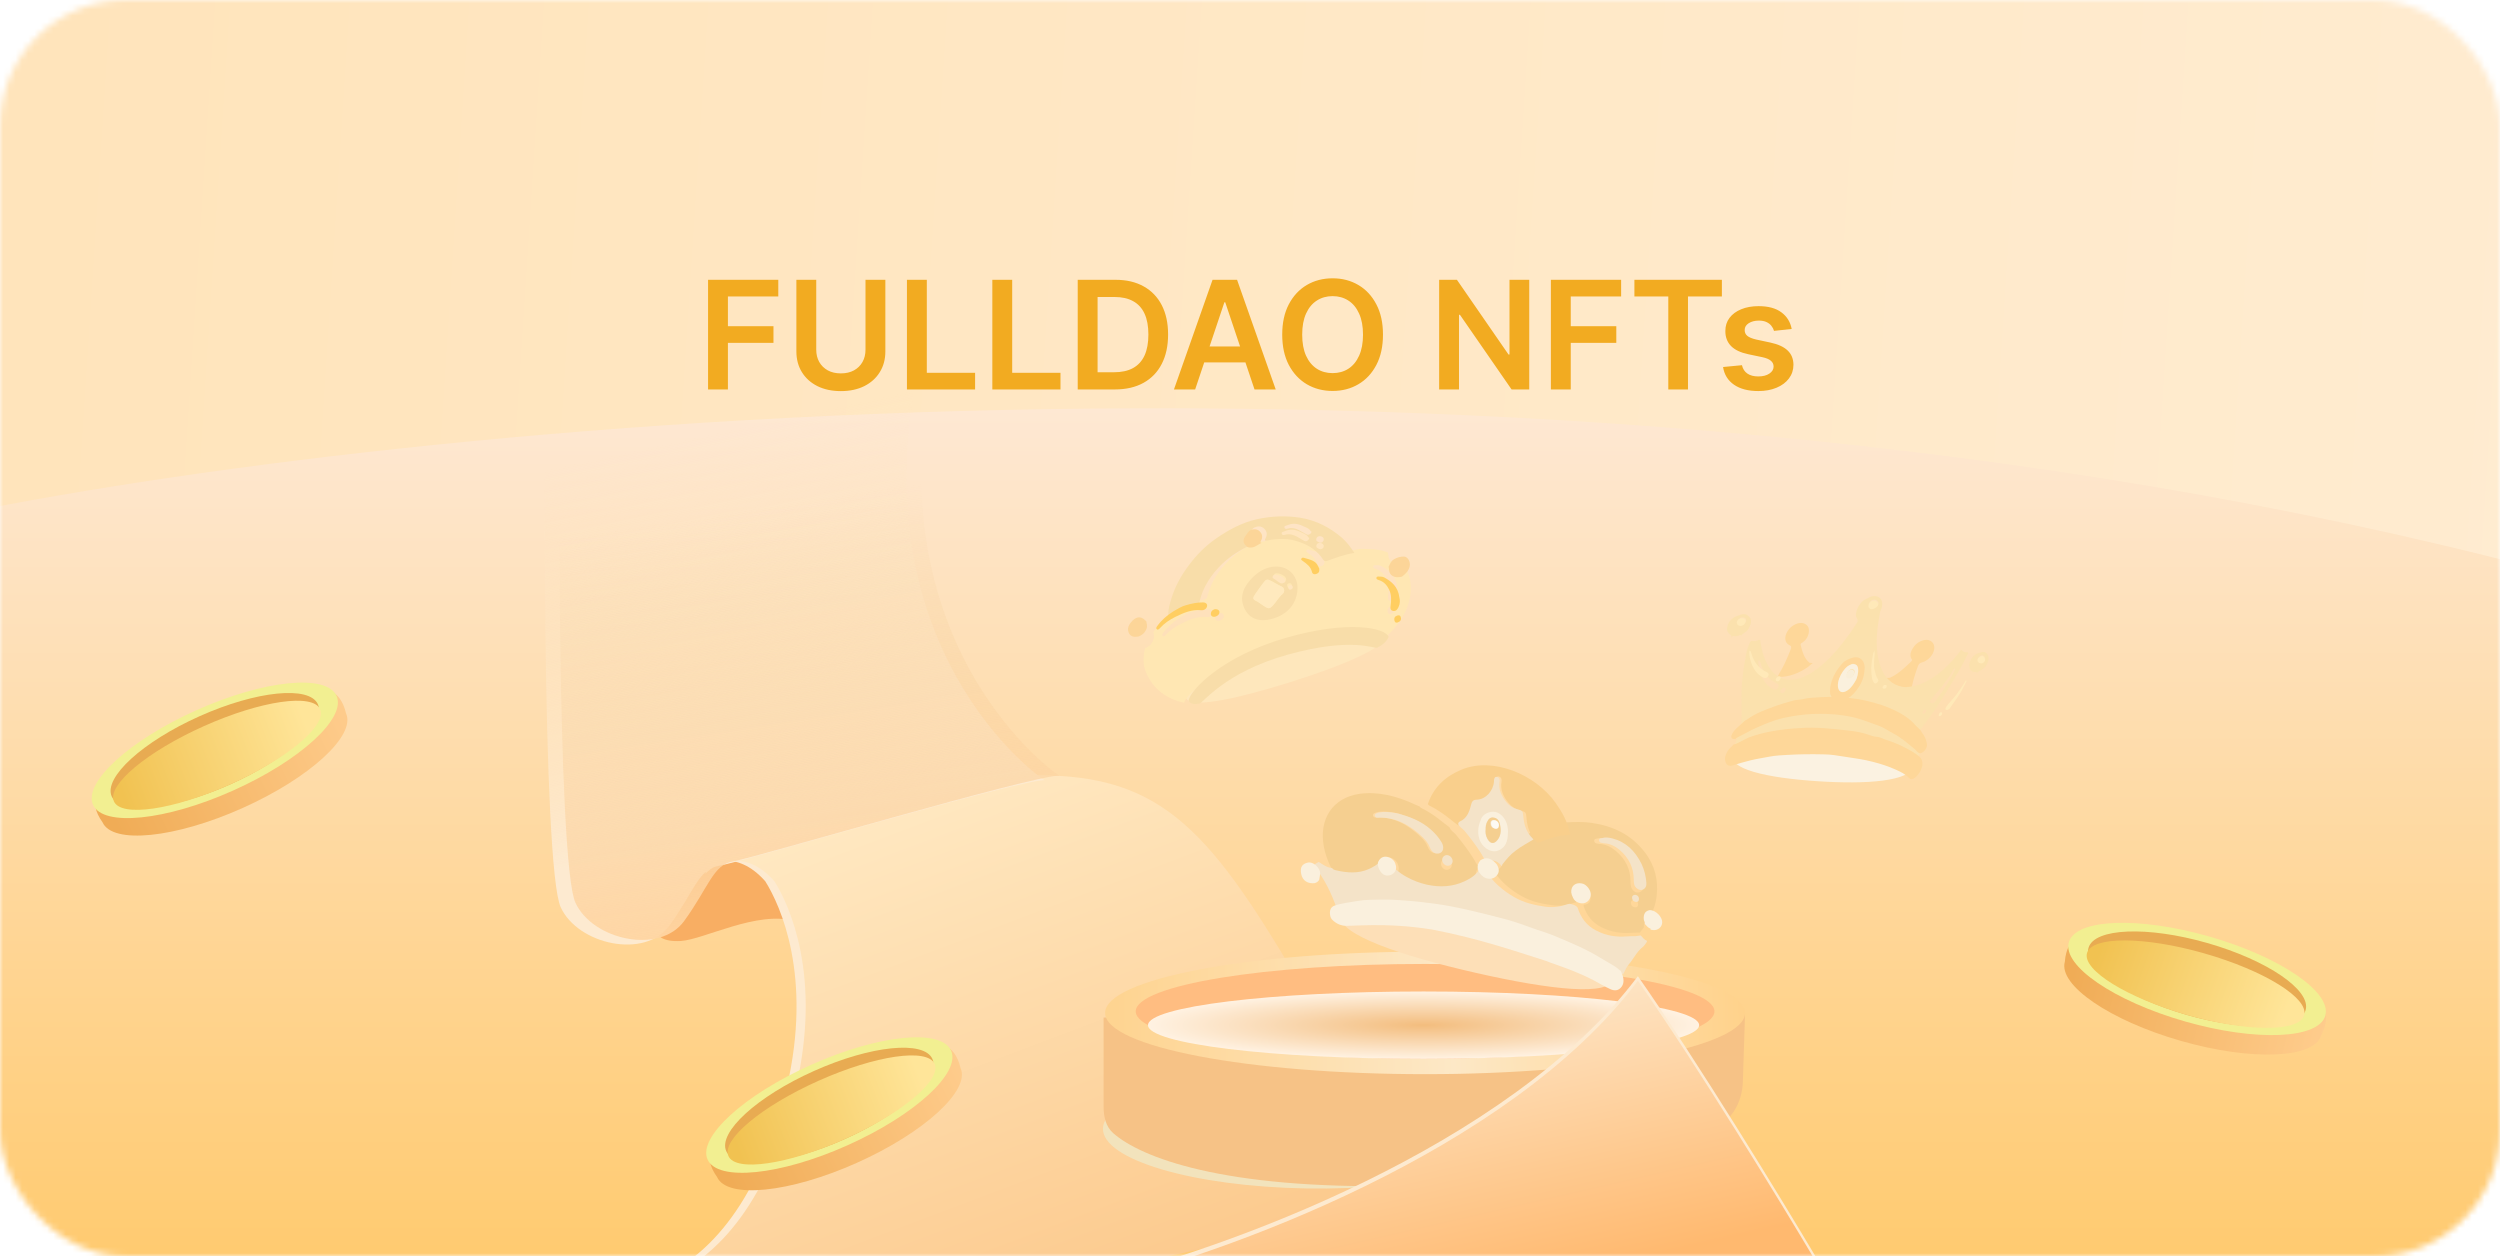 <svg width="398" height="200" viewBox="0 0 398 200" fill="none" xmlns="http://www.w3.org/2000/svg">
<mask id="mask0_5106_17573" style="mask-type:alpha" maskUnits="userSpaceOnUse" x="0" y="0" width="398" height="200">
<rect x="1" y="1" width="396" height="198" rx="19" fill="#D9D9D9" stroke="#ECECEC" stroke-width="2"/>
</mask>
<g mask="url(#mask0_5106_17573)">
<rect x="-5" y="-3" width="426" height="163" fill="url(#paint0_linear_5106_17573)"/>
<g filter="url(#filter0_f_5106_17573)">
<path d="M419.708 94.925C258.693 47.985 68.813 66.576 -6 81.739V207H419.708C419.928 206.561 420.237 183.53 419.708 94.925Z" fill="url(#paint1_linear_5106_17573)"/>
</g>
<path d="M108.423 149.802C105.498 149.997 104.605 148.908 104.523 148.34C104.93 147.202 107.009 143.27 112.079 136.641C122.315 134.447 125.24 143.221 126.459 146.633C120.609 144.927 112.079 149.558 108.423 149.802Z" fill="#F8AE63"/>
<path d="M121.83 140.297C117.151 135.032 112.569 137.291 110.863 139.078V137.615C116.468 135.991 134.455 130.889 161.558 123.479C182.762 122.748 190.561 131.279 204.941 155.651C221.514 180.755 246.13 168.569 258.56 158.088C219.32 212.927 123.78 204.64 104.77 203.421C112.812 200.253 121.099 190.991 125.242 173.199C129.386 155.407 124.268 144.196 121.83 140.297Z" fill="#FDEAD0"/>
<path d="M123.291 140.297C118.612 135.032 114.03 137.291 112.324 139.078V137.615C117.929 135.991 135.916 130.889 163.018 123.479C184.223 122.748 192.022 131.279 206.402 155.651C222.975 180.755 247.591 168.569 260.021 158.088C220.781 212.927 125.241 204.64 106.23 203.421C114.273 200.253 122.56 190.991 126.703 173.199C130.847 155.407 125.729 144.196 123.291 140.297Z" fill="url(#paint2_linear_5106_17573)"/>
<path d="M89.267 144.44C86.343 138.103 86.343 67.098 87.317 45.731H149.711C132.407 96.67 161.897 121.286 166.285 124.211C161.897 124.211 117.539 137.372 114.371 137.859C111.203 138.347 110.471 142.003 106.572 147.364C102.672 152.726 92.015 150.394 89.267 144.44Z" fill="url(#paint3_linear_5106_17573)"/>
<path d="M91.607 143.709C88.683 137.372 88.682 66.367 89.657 45H152.051C134.747 95.939 164.237 120.555 168.624 123.48C164.237 123.48 119.879 136.641 116.711 137.128C113.542 137.616 112.811 141.272 108.912 146.634C105.012 151.995 94.355 149.663 91.607 143.709Z" fill="url(#paint4_linear_5106_17573)"/>
<g filter="url(#filter1_f_5106_17573)">
<ellipse cx="208.108" cy="180.219" rx="32.523" ry="8.983" transform="rotate(0.97 208.108 180.219)" fill="#F2E3BC"/>
</g>
<path d="M175.691 176.156V161.988L277.812 161.257L277.466 172.177C277.376 175.001 276.138 177.72 273.709 179.161C267.136 183.059 253.133 188.21 222.974 188.798C194.641 189.35 181.619 184.267 177.219 180.394C176.032 179.35 175.691 177.737 175.691 176.156Z" fill="#F6C286"/>
<ellipse cx="226.872" cy="161.257" rx="50.939" ry="9.749" fill="url(#paint5_linear_5106_17573)"/>
<ellipse cx="226.873" cy="161.014" rx="46.064" ry="7.555" fill="#FFBD81"/>
<g filter="url(#filter2_f_5106_17573)">
<ellipse cx="226.632" cy="163.207" rx="43.871" ry="5.362" fill="url(#paint6_radial_5106_17573)"/>
</g>
<path d="M152.925 170.039C154.51 173.583 147.115 180.337 136.409 185.125C125.703 189.912 115.739 190.919 114.154 187.375C109.335 180.682 119.963 177.076 130.67 172.289C141.376 167.502 151.011 161.914 152.925 170.039Z" fill="url(#paint7_linear_5106_17573)"/>
<ellipse cx="132.029" cy="175.924" rx="21.235" ry="7.03" transform="rotate(-24.091 132.029 175.924)" fill="#F2EF91"/>
<ellipse cx="132.028" cy="175.925" rx="17.977" ry="5.952" transform="rotate(-24.091 132.028 175.925)" fill="#E8AB52"/>
<ellipse cx="132.38" cy="176.71" rx="17.977" ry="5.091" transform="rotate(-24.091 132.38 176.71)" fill="url(#paint8_linear_5106_17573)"/>
<path d="M369.551 164.801C368.482 168.533 358.475 168.941 347.201 165.711C335.927 162.481 327.654 156.837 328.723 153.104C329.345 144.88 339.799 148.964 351.073 152.194C362.348 155.424 373.317 157.352 369.551 164.801Z" fill="url(#paint9_linear_5106_17573)"/>
<ellipse cx="349.775" cy="155.851" rx="21.235" ry="7.03" transform="rotate(15.986 349.775 155.851)" fill="#F2EF91"/>
<ellipse cx="349.772" cy="155.851" rx="17.977" ry="5.952" transform="rotate(15.986 349.772 155.851)" fill="#E8AB52"/>
<ellipse cx="349.536" cy="156.677" rx="17.977" ry="5.091" transform="rotate(15.986 349.536 156.677)" fill="url(#paint10_linear_5106_17573)"/>
<path d="M55.093 113.571C56.678 117.116 49.283 123.87 38.577 128.657C27.871 133.445 17.907 134.452 16.322 130.907C11.502 124.214 22.131 120.609 32.838 115.821C43.544 111.034 53.179 105.447 55.093 113.571Z" fill="url(#paint11_linear_5106_17573)"/>
<ellipse cx="34.197" cy="119.457" rx="21.235" ry="7.03" transform="rotate(-24.091 34.197 119.457)" fill="#F2EF91"/>
<ellipse cx="34.196" cy="119.457" rx="17.977" ry="5.952" transform="rotate(-24.091 34.196 119.457)" fill="#E8AB52"/>
<ellipse cx="34.548" cy="120.243" rx="17.977" ry="5.091" transform="rotate(-24.091 34.548 120.243)" fill="url(#paint12_linear_5106_17573)"/>
<path d="M260.751 155.408C240.278 182.705 194.376 199.116 173.984 203.909L289.023 200.009C283.58 190.829 270.305 169.056 260.751 155.408Z" fill="#FDEAD0"/>
<path d="M260.751 156.139C240.278 183.436 194.376 199.847 173.984 204.64L289.023 200.741C283.58 191.56 270.305 169.788 260.751 156.139Z" fill="url(#paint13_linear_5106_17573)"/>
<path d="M304.795 121.915C304.043 124.392 297.247 124.899 289.244 124.362C281.241 123.825 275.017 122.445 275.769 119.968C276.52 117.491 283.639 115.923 291.642 116.46C299.645 116.997 305.537 119.468 304.795 121.915Z" fill="#FBF2E1"/>
<path d="M304.22 110.295C304.137 110.468 304.041 110.464 303.907 110.458C302.432 110.354 301.323 109.737 300.616 108.608C300.52 108.45 300.457 108.096 300.295 107.958C300.489 107.856 300.812 107.979 300.975 107.853C302.221 107.267 303.269 106.276 304.305 105.264C304.403 105.158 304.454 105.072 304.372 104.98C304.005 104.504 304.086 103.869 304.543 103.162C305.008 102.434 305.639 102.042 306.353 101.895C307.302 101.693 308.043 102.361 307.934 103.28C307.829 104.243 306.997 105.176 305.958 105.463C305.574 105.558 305.436 105.772 305.315 106.097C304.827 107.462 304.404 108.808 304.238 110.142C304.241 110.186 304.225 110.23 304.22 110.295Z" fill="#FED799"/>
<path d="M283.071 107.576C283.026 107.75 283.122 107.754 283.255 107.759C284.743 107.776 286.279 107.246 287.79 106.209C287.999 106.063 288.319 105.725 288.577 105.603C288.465 105.489 288.061 105.582 287.995 105.448C287.216 104.778 286.925 103.733 286.661 102.667C286.644 102.556 286.657 102.469 286.804 102.387C287.508 101.954 287.895 101.333 287.969 100.61C288.052 99.866 287.727 99.435 287.142 99.236C286.37 98.962 285.162 99.55 284.595 100.45C283.992 101.392 284.116 102.365 284.912 102.727C285.216 102.85 285.193 103.068 285.072 103.393C284.546 104.757 283.971 106.096 283.155 107.403C283.112 107.467 283.095 107.511 283.071 107.576Z" fill="#FED799"/>
<path d="M299.499 96.347C299.365 97.133 299.232 97.919 299.098 98.705C298.644 101.333 298.623 103.759 299.314 105.92C299.434 106.297 299.753 107.005 299.859 107.184C300.635 108.457 301.744 109.276 303.357 109.4C303.482 109.406 304.391 109.299 304.74 109.217C307.483 108.501 309.747 106.576 311.76 104.044C311.914 103.853 312.097 103.639 312.197 103.42C312.431 103.654 312.687 103.889 313.111 103.834C313.266 103.816 313.403 103.847 313.295 104.09C312.448 105.858 311.439 107.545 310.421 109.256C309.047 111.545 307.586 113.78 305.909 115.906C305.21 116.79 304.485 117.623 303.753 118.481C303.659 118.328 303.586 118.176 303.441 118.046C303.177 117.835 302.883 117.648 302.657 117.39C302.018 116.742 301.226 116.284 300.408 115.9C299.568 115.514 298.682 115.201 297.778 114.937C296.916 114.674 296.007 114.483 295.101 114.342C294.067 114.146 292.968 114.071 291.889 113.996C290.778 113.895 287.051 114.094 286.396 114.262C285.699 114.428 285.009 114.396 284.316 114.612C283.437 114.868 282.585 115.052 281.71 115.358C280.347 115.84 278.165 116.829 276.826 117.658C277.574 116.108 277.111 111.357 277.311 108.965C277.419 107.657 277.548 106.351 277.84 105.003C277.958 104.142 278.126 103.258 278.546 102.386C278.663 102.119 278.799 101.977 279.053 102.038C279.286 102.098 279.534 102.06 279.828 101.95C279.959 101.882 280.191 101.769 280.238 101.994C280.471 103.713 280.932 105.269 281.842 106.525C282.706 107.728 283.939 108.38 285.644 108.186C286.915 108.022 288.159 107.336 289.378 106.427C291.347 104.909 292.915 103.025 294.36 101.012C295.378 99.598 296.308 98.13 297.11 96.608C297.166 96.511 297.243 96.416 297.319 96.32C297.428 96.078 297.498 95.883 297.78 96.044C298.17 96.26 298.666 96.358 299.243 96.112C299.546 95.977 299.544 96.101 299.499 96.347ZM279.985 105.127C279.95 105.224 279.923 105.297 279.927 105.347C279.986 106.662 280.363 107.744 281.019 108.641C281.33 109.076 281.76 109.418 282.237 109.688C282.453 109.797 282.743 109.934 283.038 109.526C283.304 109.143 283.123 108.936 282.874 108.801C282.592 108.639 282.301 108.502 282.048 108.317C281.18 107.658 280.617 106.74 280.287 105.586C280.214 105.434 280.209 105.211 279.985 105.127ZM307.564 111.947C307.898 111.962 308.108 111.675 308.296 111.386C308.956 110.377 309.715 109.446 310.309 108.384C310.614 107.829 310.908 107.248 311.201 106.668C311.257 106.571 311.28 106.448 311.205 106.42C311.109 106.391 311.045 106.512 310.998 106.584C310.8 106.897 310.615 107.235 310.418 107.547C309.793 108.46 309.189 109.373 308.411 110.178C308.071 110.534 307.755 110.94 307.46 111.348C307.192 111.682 307.25 111.932 307.564 111.947ZM284.233 109.928C284.32 109.685 284.265 109.484 284.035 109.473C283.826 109.464 283.589 109.651 283.48 109.894C283.372 110.136 283.448 110.338 283.699 110.349C283.92 110.384 284.107 110.22 284.233 109.928ZM306.636 113.291C306.714 113.071 306.674 112.946 306.486 112.937C306.277 112.927 306.186 113.121 306.134 113.267C306.081 113.414 306.003 113.633 306.241 113.619C306.43 113.628 306.566 113.485 306.636 113.291Z" fill="#FBE1AD"/>
<path d="M275.66 120.101C276.093 118.909 276.54 117.748 276.751 116.542C276.814 116.487 276.885 116.402 276.947 116.347C278.386 115.578 279.837 114.84 281.311 114.253C282.397 113.818 283.487 113.443 284.533 113.214C285.285 113.055 286.05 112.927 286.785 112.827C288.351 112.602 289.854 112.582 291.34 112.62C293.204 112.683 295.005 112.95 296.725 113.479C297.677 113.78 298.61 114.139 299.553 114.468C300.349 114.759 301.015 115.249 301.762 115.625C303.015 116.273 304.045 117.204 305.147 118.05C305.418 118.276 305.609 118.616 306 118.671C305.553 119.683 305.374 120.713 305.158 121.711C305.109 121.797 305.131 121.947 305.002 121.849C304.19 121.171 303.238 120.722 302.31 120.274C301.381 119.826 300.394 119.493 299.398 119.19C299.047 119.077 298.731 118.848 298.322 118.851C297.712 118.841 297.175 118.597 296.632 118.443C295.716 118.174 294.765 118.023 293.795 117.929C291.242 117.672 288.698 117.386 286.024 117.597C285.353 117.643 284.659 117.686 283.978 117.761C283.11 117.852 282.247 118.004 281.361 118.154C280.302 118.353 279.216 118.638 278.148 119.015C277.307 119.316 276.478 119.946 275.66 120.101Z" fill="#FBE1AD"/>
<path d="M275.973 118.53C276.81 118.338 277.637 117.703 278.465 117.384C279.545 116.989 280.643 116.691 281.714 116.485C282.587 116.328 283.483 116.173 284.361 116.08C285.05 116.004 285.752 115.961 286.432 115.916C289.16 115.707 291.737 116.024 294.3 116.309C295.259 116.411 296.246 116.58 297.174 116.87C297.724 117.037 298.27 117.299 298.887 117.313C299.292 117.343 299.599 117.556 299.977 117.679C300.987 118.007 301.987 118.366 302.93 118.847C303.872 119.329 304.837 119.812 305.663 120.538C305.807 120.675 306.29 121.313 305.914 122.298C305.732 123.013 304.641 124.483 303.959 123.895C303.269 123.179 302.692 122.946 301.822 122.533C300.641 122.002 299.401 121.594 298.135 121.279C296.707 120.888 295.193 120.713 293.72 120.477C292.576 120.297 291.44 120.086 290.243 120.093C288.369 120.049 286.478 120.067 284.56 120.179C283.646 120.238 282.718 120.264 281.768 120.447C280.72 120.654 279.666 120.798 278.6 121.067C277.686 121.285 276.777 121.566 275.868 121.847C275.157 122.079 274.751 121.732 274.632 121.027C274.545 120.45 274.908 119.591 275.452 119.061C275.663 118.887 275.807 118.707 275.973 118.53Z" fill="#FED799"/>
<path d="M305.699 119.918C305.297 119.89 305.113 119.51 304.84 119.277C303.739 118.375 302.679 117.415 301.431 116.778C300.679 116.39 300.008 115.884 299.207 115.584C298.258 115.243 297.319 114.872 296.361 114.561C294.63 114.013 292.818 113.735 290.943 113.666C289.449 113.624 287.937 113.641 286.362 113.869C285.601 113.969 284.854 114.101 284.098 114.262C283.025 114.494 281.928 114.877 280.859 115.323C279.41 115.895 277.942 116.68 276.475 117.466C276.399 117.491 276.35 117.579 276.278 117.666C276.166 117.658 276.054 117.651 275.943 117.643C275.571 117.586 275.522 117.216 275.79 116.776C276.175 116.099 276.725 115.709 277.226 115.254C277.508 114.999 277.786 114.681 278.121 114.552C279.526 113.517 280.971 113.036 282.411 112.494C283.342 112.13 284.259 111.888 285.185 111.616C285.946 111.363 286.653 111.442 287.404 111.219C288.102 111.023 292.106 110.841 293.274 110.983C294.419 111.124 295.596 111.236 296.715 111.466C297.676 111.686 298.652 111.937 299.587 112.246C300.558 112.589 301.511 112.991 302.415 113.482C303.296 113.971 304.151 114.55 304.844 115.363C305.099 115.656 305.417 115.892 305.694 116.186C305.851 116.35 305.931 116.539 306.034 116.73C306.41 117.154 306.63 117.719 306.755 118.37C306.921 118.963 306.317 119.839 305.699 119.918Z" fill="#FED799"/>
<path d="M297.675 99.128C297.739 98.904 297.721 98.79 297.454 98.915C296.902 99.163 296.462 99.055 296.076 98.858C295.791 98.71 295.744 98.889 295.641 99.111C295.749 98.821 295.753 98.595 295.603 98.408C295.126 97.754 295.919 95.839 297.103 95.345C297.513 95.158 297.888 94.902 298.31 94.897C299.261 94.868 299.636 95.472 299.651 96.13C299.674 97.037 298.993 98.005 298.215 98.538C297.999 98.688 297.783 98.838 297.675 99.128ZM298.015 96.764C298.37 96.779 298.936 96.44 299.032 96.127C299.14 95.837 298.772 95.482 298.378 95.466C298.083 95.453 297.688 95.709 297.58 95.999C297.43 96.4 297.621 96.748 298.015 96.764Z" fill="#FBE1AD"/>
<path d="M277.205 101.218C277.161 101.011 276.941 101.116 276.817 101.179C276.55 101.304 276.304 101.317 276.083 101.262C275.843 101.206 275.714 101.338 275.602 101.583C275.711 101.292 275.653 101.176 275.446 101.031C274.938 100.668 274.797 100.185 275.109 99.401C275.359 98.729 275.974 98.209 276.71 98.012C276.817 97.994 276.921 97.93 277.017 97.888C277.747 97.6 278.198 97.846 278.562 98.271C278.949 98.742 278.747 99.393 278.398 100.061C278.214 100.395 277.913 100.61 277.62 100.803C277.48 100.91 277.268 100.993 277.205 101.218ZM277.936 98.927C278.078 98.546 277.845 98.309 277.41 98.291C277.093 98.278 276.716 98.535 276.608 98.827C276.511 99.141 276.75 99.47 277.126 99.485C277.482 99.5 277.811 99.263 277.936 98.927Z" fill="#FBE1AD"/>
<path d="M314.676 107.217C314.806 106.975 314.65 106.969 314.505 106.985C314.108 107.036 313.889 106.825 313.65 106.613C313.366 105.882 313.532 105.17 314.092 104.519C314.516 104.02 315.56 103.726 315.946 103.81C316.402 103.918 316.699 104.56 316.552 105.115C316.345 105.938 315.893 106.458 315.146 106.81C314.948 106.914 314.821 107.043 314.676 107.217ZM315.484 105.476C315.64 105.482 315.886 105.357 316.009 105.025C316.128 104.761 315.854 104.322 315.569 104.288C315.373 104.28 314.984 104.579 314.874 104.821C314.758 105.131 314.995 105.455 315.484 105.476Z" fill="#FBE1AD"/>
<path d="M293.37 105.547C293.734 105.144 294.374 104.884 294.859 104.728C296.091 104.339 296.913 105.208 296.853 106.415C296.804 107.381 296.6 108.296 295.981 109.282C294.976 110.89 293.668 111.848 292.174 111.479C291.816 111.398 291.391 110.765 291.353 110.346C291.257 109.506 291.504 107.537 293.37 105.547ZM295.566 108.1C295.853 107.276 295.876 106.639 295.657 106.08C295.499 105.722 294.982 105.547 294.644 105.775C293.521 106.498 292.215 108.446 292.701 109.697C292.942 110.301 293.508 110.346 294.218 109.848C294.862 109.368 295.234 108.68 295.566 108.1Z" fill="#FED799"/>
<path d="M278.551 103.566C278.758 103.667 278.77 103.853 278.812 104.017C279.125 105.095 279.664 105.951 280.496 106.565C280.738 106.738 281.008 106.888 281.287 107.015C281.525 107.141 281.698 107.334 281.443 107.693C281.167 108.052 280.88 107.948 280.673 107.846C280.216 107.595 279.816 107.301 279.506 106.871C278.888 106.011 278.529 105.001 278.466 103.794C278.492 103.726 278.517 103.657 278.551 103.566Z" fill="#FFE9B8"/>
<path d="M298.419 103.552C298.518 104.192 298.348 104.863 298.353 105.457C298.362 105.839 298.308 106.239 298.415 106.604C298.579 107.12 298.639 107.716 298.958 108.11C299.087 108.264 299.058 108.496 298.817 108.698C298.551 108.92 298.425 108.809 298.314 108.656C298.172 108.438 298.055 108.2 298.016 107.901C297.842 106.856 297.874 105.755 298.118 104.578C298.196 104.264 298.157 103.965 298.419 103.552Z" fill="#FFE9B8"/>
<path d="M309.949 113.025C309.675 113.034 309.632 112.803 309.842 112.52C310.11 112.176 310.36 111.832 310.649 111.531C311.31 110.849 311.822 110.078 312.352 109.307C312.538 109.044 312.687 108.779 312.844 108.493C312.891 108.411 312.939 108.33 313.02 108.354C313.084 108.378 313.065 108.481 313.017 108.563C312.769 109.053 312.528 109.523 312.261 110.013C311.765 110.89 311.131 111.698 310.554 112.55C310.412 112.794 310.234 113.037 309.949 113.025Z" fill="#FFE9B8"/>
<path d="M283.445 108.075C283.326 108.341 283.149 108.491 282.94 108.46C282.723 108.451 282.651 108.268 282.734 108.045C282.828 107.846 283.061 107.652 283.258 107.661C283.475 107.67 283.508 107.852 283.445 108.075Z" fill="#FFE9B8"/>
<path d="M300.317 109.421C300.259 109.58 300.112 109.642 299.931 109.635C299.729 109.626 299.641 109.531 299.745 109.305C299.829 109.079 300.007 109.041 300.169 109.048C300.33 109.054 300.438 109.151 300.317 109.421Z" fill="#FFE9B8"/>
<path d="M309.163 113.692C309.099 113.867 308.952 113.993 308.788 114.009C308.584 114.022 308.638 113.826 308.686 113.695C308.743 113.543 308.827 113.369 309.015 113.399C309.199 113.384 309.236 113.497 309.163 113.692Z" fill="#FFE9B8"/>
<path d="M297.958 96.98C297.553 96.963 297.357 96.605 297.518 96.168C297.629 95.869 298.054 95.607 298.338 95.619C298.743 95.636 299.093 96.025 299.011 96.301C298.904 96.647 298.323 96.996 297.958 96.98Z" fill="#FFE9B8"/>
<path d="M277.876 99.079C277.748 99.424 277.412 99.667 277.047 99.651C276.682 99.636 276.416 99.297 276.515 98.974C276.605 98.674 276.991 98.409 277.335 98.424C277.781 98.443 277.992 98.709 277.876 99.079Z" fill="#FFE9B8"/>
<path d="M315.454 105.618C314.973 105.598 314.73 105.265 314.848 104.947C314.932 104.72 315.359 104.393 315.559 104.401C315.831 104.436 316.121 104.862 316.011 105.157C315.845 105.496 315.614 105.624 315.454 105.618Z" fill="#FFE9B8"/>
<path d="M295.537 108.123C295.21 108.696 294.843 109.376 294.189 109.849C293.508 110.342 292.931 110.297 292.692 109.7C292.212 108.464 293.536 106.129 294.607 105.825C294.958 105.6 295.56 105.734 295.716 106.088C295.933 106.64 295.82 107.309 295.537 108.123ZM294.067 107.128C293.954 107.536 293.994 107.842 294.371 107.858C294.741 107.895 295.04 107.603 295.183 107.217C295.334 106.811 295.213 106.567 294.844 106.53C294.496 106.537 294.25 106.788 294.067 107.128Z" fill="#FAF0DD"/>
<path d="M293.983 107.229C294.155 106.876 294.419 106.594 294.784 106.632C295.158 106.647 295.294 106.923 295.138 107.345C294.989 107.744 294.677 108.046 294.292 108.008C293.907 107.969 293.857 107.675 293.983 107.229Z" fill="#F9EED8"/>
<path d="M220.683 101.004C220.948 102.97 213.895 105.944 205.092 108.695C196.289 111.445 189.036 112.92 188.771 110.953C188.505 108.987 195.453 105.177 204.256 102.427C213.059 99.676 220.441 99.038 220.683 101.004Z" fill="#FEE7BC"/>
<path d="M183.622 100.594C184.594 99.192 185.84 98.029 187.29 97.103C188.315 96.602 189.325 95.963 190.42 95.672C190.87 95.547 191.324 95.606 191.784 95.435C192.037 95.35 192.161 95.216 192.213 94.986C192.745 92.741 194.005 90.794 195.77 89.092C197.117 87.794 198.664 86.847 200.333 86.089C200.604 86.235 200.906 86.244 201.247 86.185C201.807 86.086 202.236 85.637 202.748 85.445C203.613 85.239 204.488 85.196 205.335 85.175C206.367 85.159 207.273 85.393 208.158 85.719C209.671 86.271 210.901 87.138 211.731 88.431C211.888 88.667 212.086 88.719 212.42 88.59C213.817 88.101 215.207 87.542 216.647 87.376C218.145 87.374 219.655 87.419 220.958 87.965C220.978 88.081 220.999 88.197 221.014 88.335C221.057 89.49 221.967 89.909 223.137 89.598C225.164 91.803 224.955 95.304 223.375 98.049C222.42 99.682 221.122 101.075 219.623 102.323C219.353 101.761 211.279 100.854 202.937 103.4C194.595 105.947 188.796 110.275 188.526 111.882C185.607 111.243 183.579 109.66 182.46 107.066C181.94 105.851 181.952 104.559 182.31 103.186C183.028 102.907 183.467 102.412 183.651 101.702C183.82 101.269 183.632 100.963 183.622 100.594ZM189.718 97.428C189.101 97.571 188.422 97.99 187.742 98.408C186.737 99.025 185.887 99.784 185.181 100.732C185.046 100.913 184.971 101.141 185.131 101.261C185.314 101.382 185.495 101.203 185.625 101.045C186.312 100.281 187.134 99.751 188.033 99.293C189.35 98.64 190.693 98.08 192.108 98.237C192.562 98.296 192.95 98.031 193.056 97.665C193.163 97.299 192.905 96.991 192.435 97C191.575 96.975 190.726 97.112 189.718 97.428ZM222.415 93.406C222.218 91.693 221.184 90.786 219.907 90.126C219.613 89.978 219.264 89.968 218.911 89.981C218.818 89.978 218.702 89.975 218.647 90.112C218.598 90.225 218.619 90.341 218.696 90.413C218.773 90.484 218.884 90.511 218.99 90.56C219.844 90.816 220.36 91.431 220.733 92.157C221.132 92.977 221.147 93.946 220.97 94.933C220.9 95.346 221.023 95.627 221.426 95.708C221.88 95.767 222.121 95.428 222.297 95.064C222.548 94.472 222.538 93.895 222.415 93.406ZM210.841 89.259C210.792 89.165 210.754 89.026 210.692 88.885C210.319 87.951 209.351 87.785 208.474 87.528C208.321 87.477 208.123 87.425 208.011 87.607C207.867 87.833 208.083 87.909 208.202 88.005C208.87 88.463 209.492 88.919 209.695 89.779C209.761 90.104 210.073 90.275 210.52 90.057C210.887 89.883 210.856 89.606 210.841 89.259ZM193.978 97.623C193.621 97.75 193.381 98.089 193.448 98.414C193.504 98.785 193.845 98.934 194.253 98.784C194.656 98.658 194.896 98.319 194.835 97.971C194.786 97.669 194.358 97.495 193.978 97.623ZM222.023 96.994C221.959 96.554 221.748 96.455 221.368 96.583C220.942 96.709 220.851 97.006 220.895 97.33C220.943 97.632 221.1 97.867 221.485 97.717C221.922 97.545 222.054 97.272 222.023 96.994Z" fill="#FFE7B3"/>
<path d="M215.61 88.035C214.152 88.226 212.755 88.77 211.346 89.267C210.987 89.397 210.81 89.345 210.651 89.107C209.796 87.77 208.555 86.891 207.049 86.355C206.156 86.024 205.219 85.786 204.201 85.803C203.324 85.824 202.464 85.869 201.592 86.078C201.329 86.093 201.332 85.976 201.454 85.746C201.84 85.078 201.656 84.534 201.248 84.147C200.899 83.809 200.405 83.701 199.785 83.941C199.345 84.115 199.214 84.486 199.005 84.784C198.429 85.563 198.478 86.08 198.988 86.539C199.048 86.588 199.154 86.638 199.157 86.732C197.492 87.526 195.908 88.486 194.556 89.781C192.775 91.508 191.505 93.484 190.969 95.763C190.912 96.019 190.768 96.132 190.536 96.219C190.073 96.392 189.615 96.332 189.161 96.459C188.052 96.778 187.062 97.404 186.004 97.912C185.927 96.996 186.254 96.069 186.533 95.141C187.121 93.262 188.105 91.511 189.343 89.885C190.524 88.304 191.927 86.894 193.576 85.748C195.616 84.333 197.763 83.179 200.096 82.662C202.429 82.145 204.757 82.073 206.99 82.42C209.607 82.848 211.751 84.011 213.613 85.588C214.398 86.29 215.059 87.129 215.61 88.035ZM208.8 84.65C208.758 84.626 208.693 84.6 208.657 84.552C208.387 84.076 207.827 83.943 207.359 83.718C206.612 83.368 205.795 83.227 204.875 83.645C204.719 83.711 204.438 83.703 204.474 83.961C204.515 84.197 204.739 84.25 204.971 84.163C205.708 83.927 206.299 84.132 206.845 84.429C207.248 84.628 207.618 84.873 207.998 85.072C208.164 85.17 208.352 85.176 208.558 84.995C208.714 84.929 208.763 84.813 208.8 84.65ZM209.932 85.386C209.606 85.47 209.549 85.726 209.543 85.96C209.538 86.194 210.131 86.492 210.368 86.382C210.629 86.273 210.775 86.043 210.738 85.784C210.689 85.479 210.263 85.279 209.932 85.386Z" fill="#F8DDA9"/>
<path d="M189.224 111.518C189.501 109.819 194.658 104.437 204.73 101.541C214.803 98.645 220.569 99.986 221.075 101.39C220.699 102.233 220.016 102.725 219.235 103.116C218.807 103.323 215.279 101.39 205.132 104.186C194.832 107.027 191.398 112.094 190.908 112.031C190.628 111.998 190.358 112.137 190.083 112.08C189.713 112.02 189.377 111.913 189.224 111.518Z" fill="#F8DDA9"/>
<path d="M223.182 91.807C222.049 92.085 221.135 91.701 221.117 90.585C221.119 90.474 221.082 90.339 221.062 90.227C221.266 89.832 221.417 89.368 221.844 89.09C222.377 88.749 222.96 88.588 223.525 88.605C224.135 88.623 224.558 89.461 224.43 90.127C224.286 90.858 223.785 91.356 223.182 91.807Z" fill="#FCD598"/>
<path d="M182.478 98.875C182.515 99.209 182.669 99.525 182.584 99.9C182.411 100.561 181.986 101.037 181.285 101.327C180.62 101.463 180.051 101.379 179.761 100.86C179.459 100.295 179.523 99.719 180.056 99.069C180.806 98.159 181.561 98.026 182.265 98.713C182.318 98.781 182.398 98.828 182.478 98.875Z" fill="#FCD598"/>
<path d="M206.535 93.03C206.788 95.515 205.394 97.639 202.754 98.453C199.99 99.308 198.305 98.119 197.802 95.939C197.577 94.928 197.908 93.777 198.682 92.773C199.489 91.726 200.537 90.819 201.739 90.431C204.117 89.676 206.115 90.785 206.535 93.03ZM204.426 93.904C204.379 93.613 204.211 93.451 204.006 93.356C203.406 93.093 202.877 92.72 202.283 92.434C201.752 92.173 201.606 92.213 201.164 92.758C200.716 93.325 200.309 93.915 199.902 94.506C199.396 95.228 199.423 95.407 200.103 95.718C200.228 95.766 200.321 95.858 200.441 95.928C200.815 96.185 201.161 96.463 201.567 96.676C202.031 96.936 202.232 96.853 202.654 96.396C203.197 95.81 203.561 95.106 204.185 94.567C204.355 94.416 204.484 94.152 204.426 93.904ZM204.74 92.128C204.666 91.657 203.575 91.156 203.065 91.297C202.797 91.378 202.671 91.731 202.894 91.85C203.3 92.063 203.613 92.385 204.019 92.597C204.202 92.692 204.431 92.588 204.642 92.46C204.803 92.353 204.765 92.218 204.74 92.128ZM204.934 93.272C204.969 93.519 205.079 93.634 205.37 93.553C205.594 93.47 205.73 93.274 205.652 93.115C205.597 92.957 205.479 92.775 205.188 92.856C204.92 92.937 204.884 93.092 204.934 93.272Z" fill="#F8DDA9"/>
<path d="M188.791 96.355C189.804 96.036 190.681 95.899 191.527 95.901C192.018 95.915 192.259 96.201 192.152 96.57C192.046 96.939 191.656 97.207 191.199 97.147C189.777 96.989 188.427 97.554 187.102 98.213C186.227 98.653 185.373 99.209 184.682 99.98C184.557 100.116 184.37 100.319 184.186 100.198C184.001 100.076 184.077 99.846 184.236 99.664C184.922 98.707 185.8 97.942 186.81 97.321C187.488 96.922 188.171 96.5 188.791 96.355Z" fill="#FFCE61"/>
<path d="M222.776 95.087C222.894 95.555 222.908 96.085 222.645 96.651C222.476 96.999 222.268 97.324 221.81 97.266C221.419 97.211 221.306 96.92 221.373 96.525C221.521 95.579 221.529 94.652 221.147 93.868C220.811 93.173 220.317 92.584 219.476 92.338C219.37 92.313 219.268 92.266 219.194 92.197C219.12 92.129 219.1 92.017 219.147 91.909C219.195 91.799 219.306 91.803 219.4 91.784C219.734 91.794 220.073 91.782 220.355 91.923C221.574 92.578 222.565 93.447 222.776 95.087Z" fill="#FFCE61"/>
<path d="M198.516 87.047C198.491 86.957 198.411 86.91 198.353 86.864C197.861 86.425 197.813 85.932 198.37 85.19C198.594 84.907 198.72 84.553 199.122 84.387C199.721 84.159 200.199 84.263 200.536 84.585C200.925 84.976 201.103 85.495 200.735 86.109C200.617 86.328 200.619 86.418 200.868 86.425C200.37 86.611 199.952 87.045 199.406 87.14C199.074 87.198 198.78 87.189 198.516 87.047Z" fill="#FCD598"/>
<path d="M210.028 90.512C210.043 90.853 210.073 91.126 209.682 91.319C209.239 91.534 208.93 91.365 208.863 91.045C208.662 90.199 208.023 89.748 207.384 89.297C207.266 89.203 207.051 89.129 207.195 88.906C207.305 88.727 207.525 88.779 207.653 88.828C208.522 89.081 209.481 89.246 209.852 90.166C209.918 90.281 209.979 90.419 210.028 90.512Z" fill="#FFCE61"/>
<path d="M193.284 97.018C193.634 96.894 194.077 97.064 194.125 97.357C194.185 97.695 193.95 98.024 193.555 98.147C193.155 98.292 192.803 98.124 192.765 97.787C192.722 97.472 192.935 97.142 193.284 97.018Z" fill="#FFCE61"/>
<path d="M223.043 98.411C223.073 98.677 222.945 98.939 222.55 99.082C222.155 99.225 222.025 99 221.978 98.711C221.936 98.4 222.018 98.136 222.435 97.994C222.775 97.894 222.98 97.988 223.043 98.411Z" fill="#FFCE61"/>
<path d="M208.444 85.638C208.407 85.811 208.333 85.933 208.215 86.029C208.011 86.197 207.819 86.191 207.644 86.111C207.237 85.876 206.854 85.64 206.465 85.43C205.902 85.14 205.298 84.923 204.55 85.149C204.319 85.217 204.085 85.185 204.042 84.935C204.005 84.66 204.292 84.669 204.452 84.599C205.391 84.155 206.227 84.304 206.99 84.675C207.469 84.913 208.016 85.053 208.317 85.56C208.335 85.585 208.402 85.612 208.444 85.638Z" fill="#FFE5BE"/>
<path d="M209.94 86.457C210.264 86.354 210.678 86.569 210.731 86.841C210.785 87.113 210.647 87.312 210.369 87.416C210.137 87.522 209.554 87.234 209.559 87.009C209.565 86.784 209.626 86.516 209.94 86.457Z" fill="#FFE5BE"/>
<path d="M204.433 93.885C204.495 94.11 204.384 94.397 204.163 94.57C203.538 95.11 203.196 95.814 202.629 96.401C202.206 96.858 202.004 96.941 201.539 96.681C201.137 96.446 200.786 96.189 200.411 95.933C200.29 95.862 200.197 95.77 200.072 95.721C199.391 95.411 199.363 95.231 199.87 94.509C200.3 93.918 200.709 93.327 201.134 92.759C201.555 92.213 201.701 92.172 202.256 92.435C202.852 92.721 203.36 93.093 203.983 93.358C204.217 93.432 204.385 93.593 204.433 93.885Z" fill="#FFE9BE"/>
<path d="M204.617 92.389C204.619 92.482 204.682 92.623 204.521 92.711C204.331 92.822 204.089 92.954 203.877 92.855C203.451 92.657 203.132 92.299 202.711 92.078C202.48 91.955 202.61 91.588 202.888 91.503C203.41 91.379 204.563 91.9 204.617 92.389Z" fill="#FFE5BE"/>
<path d="M205.086 93.567C205.036 93.387 205.071 93.232 205.341 93.15C205.633 93.07 205.734 93.229 205.807 93.41C205.858 93.59 205.749 93.765 205.525 93.848C205.25 93.951 205.144 93.814 205.086 93.567Z" fill="#FFE5BE"/>
<path d="M256.719 155.726C256.588 158.679 246.834 157.594 234.877 154.862C222.919 152.13 213.243 148.8 213.374 145.847C213.505 142.895 223.305 142.728 235.286 145.428C247.243 148.16 256.85 152.774 256.719 155.726Z" fill="#FDDFB7"/>
<path d="M249.362 130.919C250.708 130.859 252.053 130.799 253.418 131.004C256.671 131.493 259.612 132.758 261.867 135.696C263.495 137.82 264 140.147 263.751 142.521C263.62 143.826 263.209 144.99 262.652 146.128C262.153 146.494 261.649 146.831 261.708 147.629C261.503 147.9 261.275 148.201 261.07 148.472C260.648 148.482 260.192 148.463 259.775 148.502C258.159 148.627 256.569 148.427 254.985 147.634C253.529 146.927 252.612 145.764 252.11 144.236C252.09 143.97 252.269 144.025 252.461 143.991C253.166 143.827 253.284 143.233 253.185 142.524C253.101 141.905 252.706 141.44 252.162 141.245C251.316 140.939 250.473 142.527 250.709 143.054C250.803 143.259 251.004 143.432 250.906 143.671C250.821 143.673 250.737 143.675 250.658 143.707C249.54 144.087 248.362 144.292 247.143 144.112C245.491 143.883 243.851 143.565 242.279 142.684C240.55 141.716 239.088 140.506 237.912 138.846C238.055 138.547 238.382 138.48 238.637 138.326C239.164 137.959 239.293 137.423 238.907 136.692C238.947 136.602 238.92 136.455 238.994 136.394C239.638 135.58 240.287 134.796 241.109 134.185C242.051 133.453 243.114 132.926 244.127 132.281C244.273 132.308 244.386 132.305 244.516 132.243C245.996 131.676 247.481 131.139 249.169 131.101C249.282 131.099 249.327 131.038 249.362 130.919ZM256.031 133.58C255.47 133.444 254.914 133.339 254.401 133.469C254.13 133.534 253.731 133.513 253.805 133.926C253.908 134.338 254.291 134.27 254.589 134.352C254.617 134.352 254.617 134.352 254.645 134.351C255.584 134.389 256.452 134.813 257.217 135.447C258.813 136.772 259.595 138.442 259.576 140.366C259.582 140.869 259.616 141.372 260.028 141.777C260.34 142.095 260.722 142.175 261.089 142.019C261.53 141.802 261.743 141.412 261.675 140.881C261.567 139.818 261.347 138.757 260.851 137.732C259.82 135.625 258.282 134.15 256.031 133.58ZM260.794 143.979C260.786 143.624 260.598 143.362 260.244 143.282C259.952 143.229 259.669 143.383 259.643 143.71C259.623 144.065 259.817 144.357 260.227 144.436C260.603 144.487 260.774 144.335 260.794 143.979Z" fill="#F5CF90"/>
<path d="M213.257 140.495C212.117 138.718 211.163 136.877 210.767 134.847C209.902 130.374 212.201 127.012 216.377 126.385C219.378 125.962 222.366 126.722 225.325 128.102C225.543 128.216 225.784 128.299 225.997 128.383C226.08 128.529 226.208 128.614 226.331 128.671C227.26 129.123 228.153 129.693 228.973 130.325C229.565 130.784 230.189 131.273 230.78 131.732C230.961 132.26 231.453 132.485 231.775 132.862C232.752 134.052 233.679 135.272 234.503 136.554C234.814 137.019 234.999 137.577 235.434 137.951C235.416 138.011 235.427 138.07 235.404 138.1C234.654 138.944 234.858 139.915 235.957 140.688C235.432 141.527 234.584 141.99 233.697 142.394C231.896 143.204 229.916 143.338 227.802 142.883C226.714 142.642 225.689 142.281 224.655 141.713C223.559 141.118 222.656 140.34 221.743 139.504C221.755 139.415 221.773 139.355 221.88 139.323C222.433 139.104 222.78 138.682 222.657 138.005C222.545 137.387 222.23 136.892 221.558 136.612C220.825 136.303 220.132 136.526 219.764 137.303C219.545 137.81 219.796 138.573 220.354 139.003C220.516 139.118 220.83 139.14 220.85 139.406C220.317 139.891 219.554 140.352 218.871 140.633C217.296 141.29 215.616 141.21 213.85 140.806C213.642 140.752 213.412 140.728 213.257 140.495ZM222.411 129.469C220.796 129.122 219.61 129.119 218.927 129.401C218.718 129.494 218.509 129.587 218.591 129.881C218.7 130.174 218.948 130.139 219.145 130.135C221.832 130.014 224.119 131.263 226.201 133.255C226.674 133.687 227.051 134.211 227.304 134.826C227.622 135.646 228.248 135.987 228.885 135.765C229.466 135.545 229.614 134.803 229.2 134.073C228.747 133.286 228.147 132.619 227.472 132.014C225.88 130.543 223.992 129.936 222.411 129.469ZM230.364 136.766C229.922 136.658 229.469 136.964 229.413 137.438C229.381 137.882 229.691 138.348 230.134 138.456C230.605 138.563 231.081 138.228 231.113 137.783C231.174 137.339 230.836 136.874 230.364 136.766Z" fill="#F5CF90"/>
<path d="M220.859 137.188C221.799 138.087 222.733 138.955 223.855 139.565C224.919 140.176 226.002 140.563 227.092 140.824C229.267 141.313 231.303 141.17 233.155 140.301C234.066 139.866 234.909 139.37 235.478 138.467C235.841 138.553 236.199 138.609 236.562 138.695C237.743 140.479 239.274 141.779 241.051 142.818C242.695 143.764 244.38 144.106 246.049 144.353C247.296 144.515 248.511 144.328 249.66 143.919C249.741 143.886 249.833 143.915 249.914 143.882C250.37 143.998 250.814 144.051 251.152 144.488C251.668 146.129 252.611 147.378 254.107 148.138C255.735 148.99 257.369 149.206 259.029 149.072C259.457 149.03 259.896 149.051 260.359 149.04C260.642 149.002 260.926 148.964 261.21 148.925C261.496 149.236 261.764 149.611 262.167 149.761C262.231 149.791 262.189 149.888 262.171 149.952C261.961 150.243 261.784 150.565 261.528 150.761C260.556 151.515 260.036 152.703 259.236 153.612C258.874 154.033 258.684 154.61 258.396 155.125C258.074 154.942 257.845 154.63 257.494 154.447C256.436 153.868 255.419 153.193 254.361 152.613C253.463 152.126 252.572 151.67 251.656 151.246C250.678 150.793 249.705 150.37 248.708 149.98C247.988 149.679 247.298 149.378 246.56 149.141C245.638 148.845 244.715 148.548 243.817 148.22C242.296 147.651 240.791 147.178 239.275 146.8C235.785 145.928 232.262 145.026 228.757 144.567C227.273 144.379 225.789 144.192 224.293 144.1C223.588 144.053 222.849 143.974 222.15 143.959C221.595 143.94 221.04 143.921 220.491 143.934C219.219 143.964 217.907 143.931 216.639 144.152C215.4 144.371 214.116 144.497 212.91 144.906C212.031 142.352 210.915 139.931 209.154 137.811C209.335 137.521 209.631 137.387 209.922 137.221C210.6 137.618 211.272 138.143 212.063 138.188C212.223 138.438 212.465 138.496 212.708 138.554C214.524 138.988 216.281 139.075 217.871 138.37C218.573 138.067 219.23 137.671 219.778 137.149C220.15 136.95 220.496 137.101 220.859 137.188Z" fill="#F4E3C8"/>
<path d="M212.404 144.197C213.584 143.783 214.872 143.656 216.144 143.432C217.387 143.209 218.702 143.243 220.007 143.212C220.558 143.199 221.114 143.218 221.671 143.237C222.372 143.252 223.113 143.332 223.82 143.379C225.292 143.474 226.809 143.663 228.297 143.854C231.812 144.319 235.346 145.235 238.846 146.119C240.367 146.502 241.876 146.983 243.402 147.559C244.303 147.892 245.228 148.193 246.153 148.493C246.864 148.735 247.586 149.04 248.308 149.345C249.313 149.773 250.283 150.169 251.265 150.629C252.183 151.059 253.071 151.489 253.977 152.016C255.038 152.604 256.053 153.257 257.12 153.876C257.443 154.062 257.701 154.378 258.024 154.564C258.645 155.807 258.596 156.711 257.971 157.306C257.52 157.736 256.97 157.749 256.369 157.473C255.486 157.075 254.609 156.547 253.744 156.084C252.878 155.621 251.995 155.223 251.117 154.856C249.702 154.245 248.251 153.764 246.824 153.249C246.639 153.189 246.477 153.096 246.292 153.036C242.384 151.807 235.599 149.42 228.017 147.987C220.439 146.748 214.843 147.557 213.848 147.355C213.426 147.268 213.027 147.149 212.629 146.868C212.168 146.557 211.823 146.242 211.758 145.696C211.643 145.022 211.804 144.437 212.404 144.197Z" fill="#FAF0DD"/>
<path d="M232.15 131.422C231.552 130.953 230.92 130.455 230.323 129.987C229.465 129.343 228.59 128.761 227.651 128.3C227.527 128.242 227.397 128.155 227.313 128.006C228.249 125.273 230.142 123.572 232.693 122.52C237.635 120.478 244.377 123.218 247.656 127.814C248.653 129.238 249.486 130.696 249.844 132.375C249.866 132.495 249.944 132.614 249.994 132.733C249.959 132.855 249.913 132.916 249.799 132.918C248.094 132.957 246.594 133.504 245.099 134.08C244.967 134.144 244.854 134.146 244.706 134.119C244.667 134.06 244.628 134.001 244.56 133.942C243.519 132.911 243.145 131.624 243.027 130.33C242.93 129.308 242.981 129.277 241.966 129.029C241.275 128.833 240.688 128.425 240.221 127.893C239.322 126.859 238.799 125.695 239.051 124.394C239.105 124.061 238.989 123.732 238.627 123.62C238.269 123.538 238.181 123.841 238.121 124.144C238.109 124.234 238.125 124.325 238.113 124.415C238.013 125.924 236.736 127.4 235.258 127.433C234.548 127.45 234.414 127.814 234.26 128.39C233.982 129.542 233.545 130.607 232.432 131.084C232.295 131.117 232.174 131.241 232.15 131.422Z" fill="#F9CF8C"/>
<path d="M210.012 140.065C209.845 140.356 209.624 140.505 209.284 140.599C208.261 140.709 207.384 140.269 207.155 139.154C206.926 138.039 207.325 137.513 208.223 137.32C208.936 137.16 209.864 137.885 210.118 138.684C210.239 139.198 210.065 139.604 210.012 140.065Z" fill="#FAF0DD"/>
<path d="M262.758 148.016C262.775 147.958 262.841 147.871 262.754 147.844C262.373 147.709 262.12 147.371 261.85 147.09C261.912 146.83 261.707 146.606 261.688 146.348C261.63 145.574 261.864 145.052 262.603 144.892C263.669 144.867 264.651 146.05 264.626 146.825C264.602 147.6 263.936 148.161 263.15 148.064C263.009 148.039 262.894 148.013 262.758 148.016Z" fill="#FAF0DD"/>
<path d="M232.142 131.147C232.166 130.975 232.253 130.859 232.427 130.769C233.487 130.316 233.903 129.306 234.168 128.215C234.314 127.668 234.415 127.323 235.119 127.307C236.526 127.274 237.742 125.874 237.837 124.444C237.848 124.358 237.833 124.273 237.844 124.187C237.874 123.9 237.985 123.612 238.326 123.69C238.666 123.768 238.809 124.107 238.73 124.423C238.518 125.656 239.011 126.73 239.845 127.739C240.295 128.272 240.854 128.659 241.508 128.815C242.452 129.078 242.425 129.079 242.519 130.048C242.637 131.302 242.988 132.494 243.98 133.471C244.044 133.526 244.081 133.583 244.119 133.639C243.139 134.233 242.121 134.771 241.216 135.478C240.425 136.067 239.801 136.825 239.182 137.61C239.138 137.669 239.136 137.811 239.098 137.898C238.434 137.085 237.696 136.759 236.847 137.179C236.798 137.209 236.707 137.154 236.653 137.155C236.229 136.765 236.055 136.255 235.756 135.805C234.957 134.538 234.069 133.387 233.128 132.238C232.817 131.874 232.316 131.657 232.142 131.147Z" fill="#F4E3C8"/>
<path d="M256.701 133.48C258.825 134.028 260.296 135.445 261.315 137.5C261.789 138.485 262.027 139.505 262.103 140.528C262.142 141.039 261.971 141.442 261.544 141.623C261.22 141.773 260.85 141.667 260.53 141.39C260.109 141.002 260.103 140.518 260.096 140.034C260.087 138.183 259.339 136.578 257.84 135.304C257.109 134.694 256.279 134.287 255.381 134.251C255.354 134.252 255.354 134.252 255.327 134.252C255.043 134.173 254.676 134.239 254.578 133.843C254.48 133.446 254.888 133.465 255.147 133.402C255.632 133.249 256.164 133.35 256.701 133.48Z" fill="#F4E3C8"/>
<path d="M250.417 142.906C250.106 142.251 250.061 141.849 250.247 141.356C250.516 140.716 251.238 140.44 252.058 140.709C252.588 140.899 253.157 141.605 253.238 142.208C253.336 142.896 252.889 143.626 252.202 143.786C251.729 143.912 250.755 143.704 250.417 142.906Z" fill="#FAF0DD"/>
<path d="M235.969 136.797C236.833 136.373 237.632 136.816 238.307 137.638C238.718 138.38 238.702 138.9 238.267 139.401C238.011 139.666 237.839 139.786 237.442 139.882C236.984 139.95 236.522 139.845 236.205 139.621C235.127 138.866 234.934 137.802 235.692 136.947C235.72 136.947 235.919 136.827 235.969 136.797Z" fill="#FAF0DD"/>
<path d="M260.924 143.141C260.904 143.486 260.738 143.634 260.398 143.584C259.997 143.507 259.808 143.224 259.828 142.879C259.826 142.562 260.13 142.412 260.415 142.463C260.733 142.542 260.945 142.795 260.924 143.141Z" fill="#F4E3C8"/>
<path d="M222.697 129.542C224.281 130.01 226.173 130.619 227.792 132.065C228.468 132.672 229.07 133.34 229.524 134.13C229.939 134.862 229.79 135.607 229.208 135.828C228.569 136.05 227.913 135.709 227.623 134.885C227.37 134.268 226.998 133.773 226.518 133.309C224.431 131.311 222.111 130.059 219.445 130.179C219.248 130.184 218.972 130.22 218.89 129.925C218.78 129.631 219.018 129.537 219.227 129.443C219.889 129.191 221.106 129.193 222.697 129.542Z" fill="#F4E3C8"/>
<path d="M220.128 139.124C219.584 138.705 219.178 137.679 219.419 137.184C219.777 136.428 220.427 136.212 221.17 136.511C221.825 136.784 222.132 137.266 222.242 137.867C222.361 138.526 222.01 139.023 221.476 139.266C221.041 139.448 220.547 139.46 220.128 139.124Z" fill="#FAF0DD"/>
<path d="M230.524 136.152C230.957 136.258 231.288 136.71 231.256 137.143C231.229 137.604 230.736 137.932 230.297 137.798C229.863 137.693 229.56 137.239 229.592 136.807C229.647 136.345 230.09 136.047 230.524 136.152Z" fill="#F4E3C8"/>
<path d="M240.061 132.665C240.027 133.977 239.671 135.011 238.421 135.439C237.301 135.836 235.875 134.843 235.505 133.541C235.145 132.296 235.398 131.293 235.817 130.314C236.121 129.595 237.167 129.086 238.066 129.264C238.825 129.417 239.557 130.17 239.85 131.046C240.028 131.583 240.099 132.123 240.061 132.665ZM236.485 132.065C236.427 132.494 236.492 133.005 236.746 133.512C237.154 134.272 237.67 134.431 238.231 133.933C238.922 133.262 239.028 132.348 238.817 131.327C238.698 130.817 238.498 130.308 237.879 130.18C237.233 130.053 236.976 130.429 236.707 130.892C236.526 131.238 236.484 131.609 236.485 132.065Z" fill="#FAF0DD"/>
<path d="M236.523 132.076C236.522 131.624 236.563 131.255 236.735 130.884C236.968 130.398 237.246 130.024 237.886 130.178C238.493 130.305 238.716 130.809 238.807 131.315C239.014 132.327 238.91 133.234 238.232 133.9C237.713 134.421 237.206 134.263 236.774 133.483C236.53 133.008 236.471 132.529 236.523 132.076ZM237.928 131.901C238.313 131.977 238.485 131.746 238.499 131.379C238.503 130.955 238.262 130.65 237.85 130.575C237.491 130.499 237.261 130.702 237.279 131.097C237.296 131.492 237.51 131.798 237.928 131.901Z" fill="#F5CF90"/>
<path d="M238.044 131.923C237.613 131.818 237.392 131.508 237.375 131.107C237.362 130.735 237.599 130.529 237.965 130.578C238.391 130.654 238.64 130.963 238.635 131.393C238.62 131.766 238.443 132 238.044 131.923Z" fill="#FDFAF4"/>
</g>
<path d="M112.722 62V44.545H123.903V47.196H115.884V51.935H123.136V54.585H115.884V62H112.722ZM137.787 44.545H140.949V55.949C140.949 57.199 140.653 58.298 140.062 59.247C139.477 60.196 138.653 60.938 137.591 61.472C136.528 62 135.287 62.264 133.866 62.264C132.44 62.264 131.196 62 130.134 61.472C129.071 60.938 128.247 60.196 127.662 59.247C127.077 58.298 126.784 57.199 126.784 55.949V44.545H129.946V55.685C129.946 56.412 130.105 57.06 130.423 57.628C130.747 58.196 131.202 58.642 131.787 58.966C132.372 59.284 133.065 59.443 133.866 59.443C134.668 59.443 135.361 59.284 135.946 58.966C136.537 58.642 136.991 58.196 137.31 57.628C137.628 57.06 137.787 56.412 137.787 55.685V44.545ZM144.386 62V44.545H147.548V59.349H155.235V62H144.386ZM157.979 62V44.545H161.141V59.349H168.829V62H157.979ZM177.488 62H171.573V44.545H177.607C179.34 44.545 180.829 44.895 182.073 45.594C183.323 46.287 184.283 47.284 184.954 48.585C185.624 49.886 185.96 51.443 185.96 53.256C185.96 55.074 185.621 56.636 184.945 57.943C184.275 59.25 183.306 60.253 182.039 60.952C180.778 61.651 179.261 62 177.488 62ZM174.735 59.264H177.335C178.55 59.264 179.565 59.043 180.377 58.599C181.19 58.151 181.8 57.483 182.21 56.597C182.619 55.705 182.823 54.591 182.823 53.256C182.823 51.92 182.619 50.812 182.21 49.932C181.8 49.045 181.195 48.383 180.394 47.946C179.599 47.503 178.61 47.281 177.428 47.281H174.735V59.264ZM190.268 62H186.893L193.038 44.545H196.941L203.094 62H199.719L195.058 48.125H194.921L190.268 62ZM190.379 55.156H199.583V57.696H190.379V55.156ZM220.17 53.273C220.17 55.153 219.817 56.764 219.113 58.105C218.414 59.44 217.46 60.463 216.249 61.173C215.045 61.883 213.678 62.239 212.15 62.239C210.621 62.239 209.252 61.883 208.042 61.173C206.837 60.457 205.883 59.432 205.178 58.097C204.479 56.756 204.13 55.148 204.13 53.273C204.13 51.392 204.479 49.784 205.178 48.449C205.883 47.108 206.837 46.082 208.042 45.372C209.252 44.662 210.621 44.307 212.15 44.307C213.678 44.307 215.045 44.662 216.249 45.372C217.46 46.082 218.414 47.108 219.113 48.449C219.817 49.784 220.17 51.392 220.17 53.273ZM216.991 53.273C216.991 51.949 216.783 50.832 216.369 49.923C215.96 49.008 215.391 48.318 214.664 47.852C213.937 47.381 213.099 47.145 212.15 47.145C211.201 47.145 210.363 47.381 209.636 47.852C208.908 48.318 208.337 49.008 207.923 49.923C207.513 50.832 207.309 51.949 207.309 53.273C207.309 54.597 207.513 55.716 207.923 56.631C208.337 57.54 208.908 58.23 209.636 58.702C210.363 59.168 211.201 59.401 212.15 59.401C213.099 59.401 213.937 59.168 214.664 58.702C215.391 58.23 215.96 57.54 216.369 56.631C216.783 55.716 216.991 54.597 216.991 53.273ZM243.456 44.545V62H240.643L232.419 50.111H232.274V62H229.112V44.545H231.942L240.158 56.443H240.311V44.545H243.456ZM246.901 62V44.545H258.083V47.196H250.063V51.935H257.316V54.585H250.063V62H246.901ZM260.197 47.196V44.545H274.123V47.196H268.728V62H265.592V47.196H260.197ZM285.237 52.369L282.424 52.676C282.344 52.392 282.205 52.125 282.006 51.875C281.813 51.625 281.552 51.423 281.222 51.27C280.893 51.117 280.489 51.04 280.012 51.04C279.37 51.04 278.83 51.179 278.393 51.457C277.961 51.736 277.748 52.097 277.754 52.54C277.748 52.92 277.887 53.23 278.171 53.469C278.461 53.707 278.938 53.903 279.603 54.057L281.836 54.534C283.075 54.801 283.995 55.224 284.597 55.804C285.205 56.383 285.512 57.142 285.518 58.08C285.512 58.903 285.271 59.631 284.793 60.261C284.322 60.886 283.665 61.375 282.825 61.727C281.984 62.08 281.018 62.256 279.927 62.256C278.325 62.256 277.035 61.92 276.058 61.25C275.08 60.574 274.498 59.633 274.31 58.429L277.319 58.139C277.455 58.73 277.745 59.176 278.188 59.477C278.631 59.778 279.208 59.929 279.918 59.929C280.651 59.929 281.239 59.778 281.683 59.477C282.131 59.176 282.356 58.804 282.356 58.361C282.356 57.986 282.211 57.676 281.921 57.432C281.637 57.188 281.194 57 280.592 56.869L278.359 56.401C277.103 56.139 276.174 55.699 275.572 55.08C274.969 54.455 274.671 53.665 274.677 52.71C274.671 51.903 274.89 51.205 275.333 50.614C275.782 50.017 276.404 49.557 277.2 49.233C278.001 48.903 278.924 48.739 279.969 48.739C281.504 48.739 282.711 49.065 283.592 49.719C284.478 50.372 285.026 51.256 285.237 52.369Z" fill="#F2AB21"/>
<defs>
<filter id="filter0_f_5106_17573" x="-24" y="47" width="462" height="178" filterUnits="userSpaceOnUse" color-interpolation-filters="sRGB">
<feFlood flood-opacity="0" result="BackgroundImageFix"/>
<feBlend mode="normal" in="SourceGraphic" in2="BackgroundImageFix" result="shape"/>
<feGaussianBlur stdDeviation="9" result="effect1_foregroundBlur_5106_17573"/>
</filter>
<filter id="filter1_f_5106_17573" x="158.59" y="154.22" width="99.035" height="51.997" filterUnits="userSpaceOnUse" color-interpolation-filters="sRGB">
<feFlood flood-opacity="0" result="BackgroundImageFix"/>
<feBlend mode="normal" in="SourceGraphic" in2="BackgroundImageFix" result="shape"/>
<feGaussianBlur stdDeviation="8.5" result="effect1_foregroundBlur_5106_17573"/>
</filter>
<filter id="filter2_f_5106_17573" x="179.762" y="154.845" width="93.742" height="16.724" filterUnits="userSpaceOnUse" color-interpolation-filters="sRGB">
<feFlood flood-opacity="0" result="BackgroundImageFix"/>
<feBlend mode="normal" in="SourceGraphic" in2="BackgroundImageFix" result="shape"/>
<feGaussianBlur stdDeviation="1.5" result="effect1_foregroundBlur_5106_17573"/>
</filter>
<linearGradient id="paint0_linear_5106_17573" x1="6.853" y1="19.227" x2="423.936" y2="46.389" gradientUnits="userSpaceOnUse">
<stop stop-color="#FFE4BB"/>
<stop offset="1" stop-color="#FFECD1"/>
</linearGradient>
<linearGradient id="paint1_linear_5106_17573" x1="207" y1="65" x2="207" y2="207" gradientUnits="userSpaceOnUse">
<stop stop-color="#FEE8D3"/>
<stop offset="1" stop-color="#FFC96B"/>
</linearGradient>
<linearGradient id="paint2_linear_5106_17573" x1="155.707" y1="123.236" x2="186.416" y2="204.64" gradientUnits="userSpaceOnUse">
<stop stop-color="#FFE8C1"/>
<stop offset="1" stop-color="#FCC98C"/>
</linearGradient>
<linearGradient id="paint3_linear_5106_17573" x1="113.3" y1="49.387" x2="135.236" y2="150.533" gradientUnits="userSpaceOnUse">
<stop offset="0.186" stop-color="#FFE5C1" stop-opacity="0"/>
<stop offset="0.792" stop-color="#FDEAD0"/>
</linearGradient>
<linearGradient id="paint4_linear_5106_17573" x1="117.198" y1="75.466" x2="128.583" y2="149.236" gradientUnits="userSpaceOnUse">
<stop offset="0.08" stop-color="#F5D3A3" stop-opacity="0"/>
<stop offset="1" stop-color="#FFD5A2"/>
</linearGradient>
<linearGradient id="paint5_linear_5106_17573" x1="177.64" y1="161.257" x2="277.811" y2="160.038" gradientUnits="userSpaceOnUse">
<stop stop-color="#FED491"/>
<stop offset="0.536" stop-color="#FDE8C6"/>
<stop offset="1" stop-color="#FFD28B"/>
</linearGradient>
<radialGradient id="paint6_radial_5106_17573" cx="0" cy="0" r="1" gradientUnits="userSpaceOnUse" gradientTransform="translate(226.632 163.207) rotate(90) scale(5.362 43.871)">
<stop stop-color="#F3BD7E"/>
<stop offset="1" stop-color="#FFF2E2"/>
</radialGradient>
<linearGradient id="paint7_linear_5106_17573" x1="116.403" y1="188.237" x2="154.667" y2="169.47" gradientUnits="userSpaceOnUse">
<stop stop-color="#F0AC56"/>
<stop offset="1" stop-color="#FFCD8E"/>
</linearGradient>
<linearGradient id="paint8_linear_5106_17573" x1="116.145" y1="175.67" x2="147.421" y2="177.374" gradientUnits="userSpaceOnUse">
<stop stop-color="#F1C251"/>
<stop offset="1" stop-color="#FFE599"/>
</linearGradient>
<linearGradient id="paint9_linear_5106_17573" x1="329.889" y1="155.212" x2="371.25" y2="165.488" gradientUnits="userSpaceOnUse">
<stop stop-color="#F0AC56"/>
<stop offset="1" stop-color="#FFCD8E"/>
</linearGradient>
<linearGradient id="paint10_linear_5106_17573" x1="333.301" y1="155.638" x2="364.577" y2="157.341" gradientUnits="userSpaceOnUse">
<stop stop-color="#F1C251"/>
<stop offset="1" stop-color="#FFE599"/>
</linearGradient>
<linearGradient id="paint11_linear_5106_17573" x1="18.57" y1="131.77" x2="56.835" y2="113.003" gradientUnits="userSpaceOnUse">
<stop stop-color="#F0AC56"/>
<stop offset="1" stop-color="#FFCD8E"/>
</linearGradient>
<linearGradient id="paint12_linear_5106_17573" x1="18.313" y1="119.203" x2="49.589" y2="120.906" gradientUnits="userSpaceOnUse">
<stop stop-color="#F1C251"/>
<stop offset="1" stop-color="#FFE599"/>
</linearGradient>
<linearGradient id="paint13_linear_5106_17573" x1="258.557" y1="149.558" x2="271.231" y2="204.64" gradientUnits="userSpaceOnUse">
<stop stop-color="#FDEAD0"/>
<stop offset="0.887" stop-color="#FFB96F"/>
</linearGradient>
</defs>
</svg>
